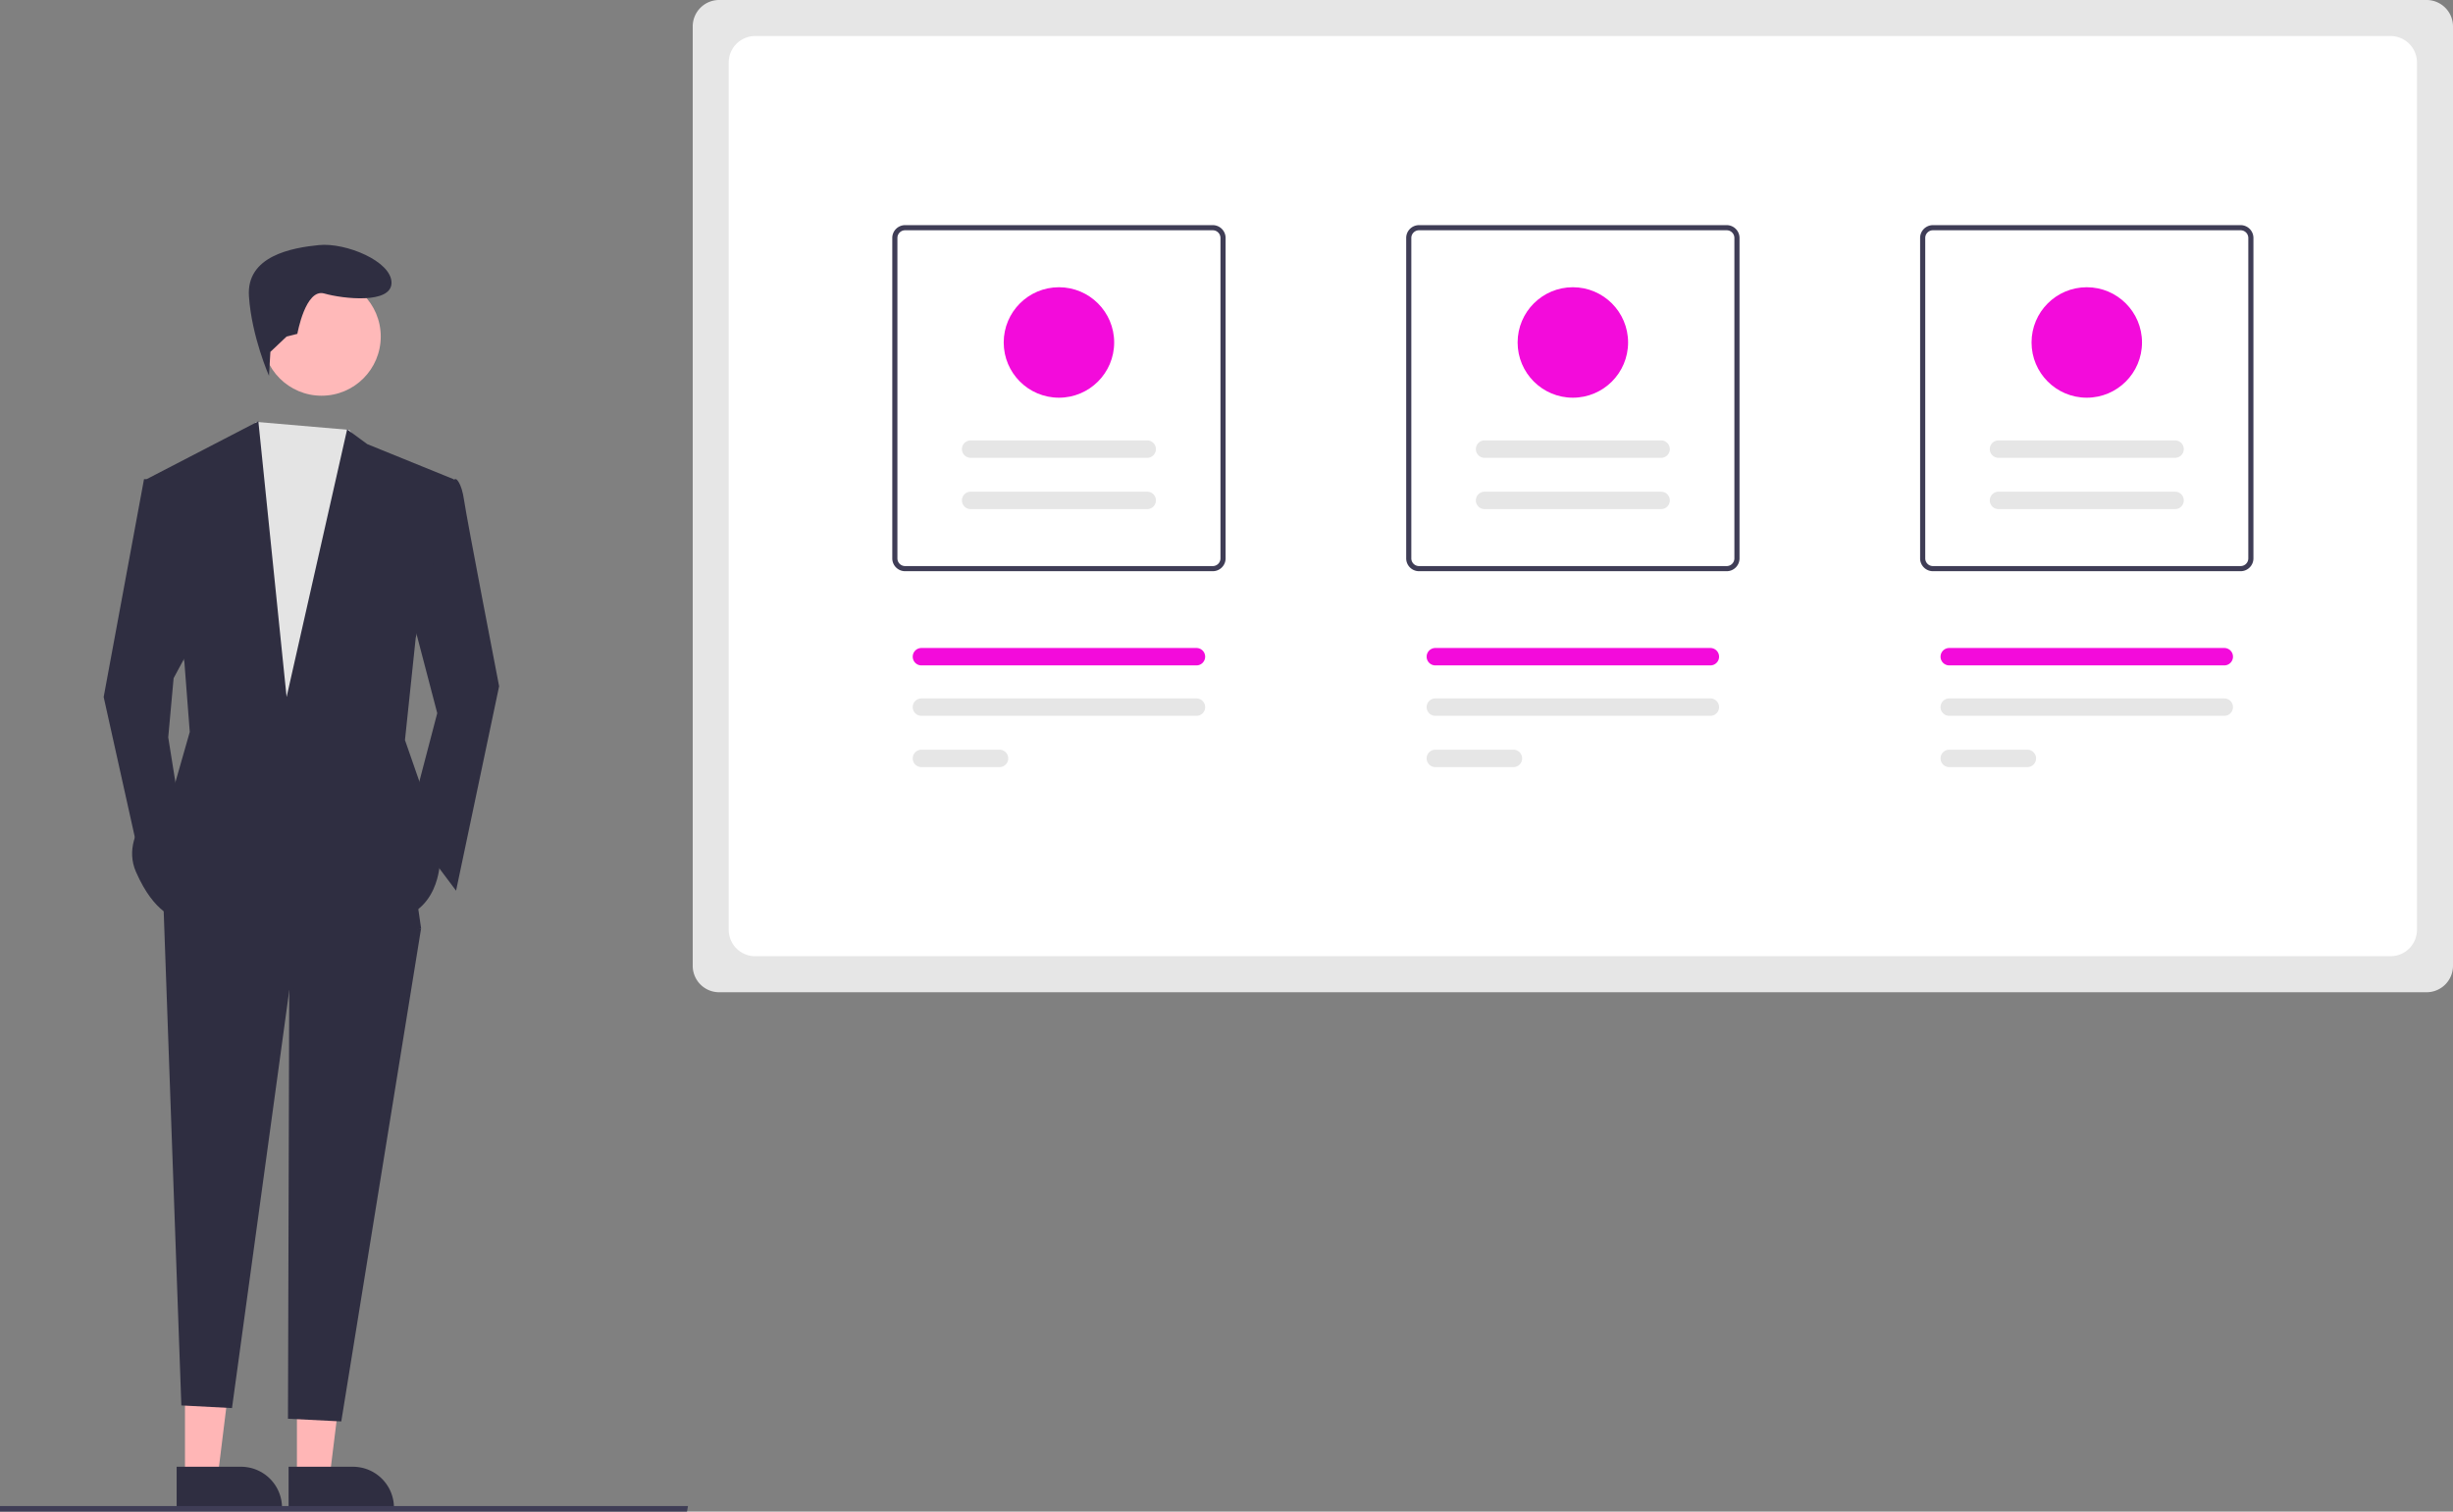 <svg xmlns="http://www.w3.org/2000/svg" data-name="Layer 1" width="920.297" height="567.136"><rect width="100%" height="100%" fill="#808080" stroke="none"/><path d="M910.386 372.27H269.797a9.922 9.922 0 0 1-9.91-9.911V9.91A9.922 9.922 0 0 1 269.797 0h640.59a9.922 9.922 0 0 1 9.91 9.91V362.36a9.922 9.922 0 0 1-9.91 9.91z" fill="#e6e6e6"/><path d="M896.872 358.755h-613.56a9.922 9.922 0 0 1-9.91-9.91V23.424a9.922 9.922 0 0 1 9.91-9.91h613.56a9.922 9.922 0 0 1 9.91 9.91v325.42a9.922 9.922 0 0 1-9.91 9.91z" fill="#fff"/><path d="M455 214.304H339.57a4.815 4.815 0 0 1-4.81-4.81V89.277a4.815 4.815 0 0 1 4.81-4.81H455a4.815 4.815 0 0 1 4.81 4.81v120.217a4.815 4.815 0 0 1-4.81 4.81zM339.57 86.39a2.889 2.889 0 0 0-2.886 2.886v120.217a2.889 2.889 0 0 0 2.886 2.886H455a2.889 2.889 0 0 0 2.886-2.886V89.277A2.889 2.889 0 0 0 455 86.391zM647.808 214.304H532.376a4.815 4.815 0 0 1-4.81-4.81V89.277a4.815 4.815 0 0 1 4.81-4.81h115.432a4.815 4.815 0 0 1 4.81 4.81v120.217a4.815 4.815 0 0 1-4.81 4.81zM532.376 86.39a2.889 2.889 0 0 0-2.886 2.886v120.217a2.889 2.889 0 0 0 2.886 2.886h115.432a2.889 2.889 0 0 0 2.885-2.886V89.277a2.889 2.889 0 0 0-2.885-2.886zM840.615 214.304H725.183a4.815 4.815 0 0 1-4.81-4.81V89.277a4.815 4.815 0 0 1 4.81-4.81h115.432a4.815 4.815 0 0 1 4.81 4.81v120.217a4.815 4.815 0 0 1-4.81 4.81zM725.183 86.39a2.889 2.889 0 0 0-2.885 2.886v120.217a2.889 2.889 0 0 0 2.885 2.886h115.432a2.889 2.889 0 0 0 2.886-2.886V89.277a2.889 2.889 0 0 0-2.886-2.886z" fill="#3f3d56"/><path d="M374.994 287.802a3.265 3.265 0 1 0 .003-6.53h-29.302a3.265 3.265 0 1 0 0 6.53h29.3zM448.874 268.564a3.265 3.265 0 1 0 .012-6.531H345.695a3.265 3.265 0 0 0 0 6.53zM567.802 287.802a3.265 3.265 0 0 0 0-6.53h-29.3a3.265 3.265 0 1 0 0 6.53zM641.681 268.564a3.265 3.265 0 0 0 0-6.531H538.502a3.265 3.265 0 0 0 0 6.53zM760.61 287.802a3.265 3.265 0 0 0 0-6.53h-29.3a3.265 3.265 0 1 0-.003 6.53h29.302zM834.489 268.564a3.265 3.265 0 0 0 0-6.531h-103.18a3.265 3.265 0 1 0-.011 6.53h103.19z" fill="#e6e6e6"/><path d="M448.874 249.643a3.265 3.265 0 0 0 .003-6.53H345.695a3.265 3.265 0 1 0 0 6.53h103.179zM641.681 249.643a3.265 3.265 0 0 0 0-6.53H538.502a3.265 3.265 0 1 0 0 6.53zM834.489 249.643a3.265 3.265 0 0 0 0-6.53h-103.18a3.265 3.265 0 0 0-.002 6.53h103.182z" fill="#f30bdb"/><path d="M430.404 191.006a3.265 3.265 0 0 0 0-6.531h-66.24a3.265 3.265 0 1 0-.011 6.53h66.251zM430.404 171.767a3.265 3.265 0 0 0 0-6.53h-66.24a3.265 3.265 0 1 0-.011 6.53h66.251z" fill="#e6e6e6"/><circle cx="397.284" cy="128.488" r="20.722" fill="#f30bdb"/><path d="M623.211 191.006a3.265 3.265 0 0 0 0-6.531h-66.239a3.265 3.265 0 0 0 0 6.53zM623.211 171.767a3.265 3.265 0 0 0 0-6.53h-66.239a3.265 3.265 0 0 0 0 6.53z" fill="#e6e6e6"/><circle cx="590.092" cy="128.488" r="20.722" fill="#f30bdb"/><path d="M816.019 191.006a3.265 3.265 0 1 0 .012-6.531H749.78a3.265 3.265 0 0 0 0 6.53zM816.019 171.767a3.265 3.265 0 1 0 .012-6.53H749.78a3.265 3.265 0 0 0 0 6.53z" fill="#e6e6e6"/><circle cx="782.899" cy="128.488" r="20.722" fill="#f30bdb"/><path fill="#ffb6b6" d="M69.4 554.299h12.26l5.832-47.288-18.094.001.002 47.287z"/><path d="m66.272 550.297 24.144-.001h.001a15.387 15.387 0 0 1 15.387 15.386v.5l-39.53.001z" fill="#2f2e41"/><path fill="#ffb6b6" d="M111.4 554.299h12.26l5.832-47.288-18.094.001.002 47.287z"/><path d="m108.272 550.297 24.144-.001h.001a15.387 15.387 0 0 1 15.387 15.386v.5l-39.53.001zM157.987 348.297l-29.949 184.985-20-1 .496-169.855 49.453-14.13z" fill="#2f2e41"/><path d="m77.248 291.78 72.665 1.009 8.074 55.508-49.453 23.213-21.496 156.772-19-1L61.1 333.16z" fill="#2f2e41"/><circle cx="120.645" cy="126.263" r="22.203" fill="#ffb9b9"/><path fill="#e4e4e4" d="m131.038 161.282 12.82 16.453-6.056 126.155-47.434-1.009-8.074-110.007 10.092-28.259 3.652-6.333 35 3z"/><path d="m152.94 225.17 11.103 42.388-11.102 42.388 18.166 24.222 16.148-76.703s-12.11-62.573-13.12-69.638-3.028-8.074-3.028-8.074l-8.074 1.01zM72.202 241.317l-7.065 13.121-2.019 22.203 4.037 25.231-14.129 23.213-14.129-63.583 15.138-81.749h6.056l12.111 61.564zM101.443 132.015l-.526 8.975s-6.512-14.727-7.522-29.865 16.148-18.167 26.24-19.176 27.25 6.056 27.25 14.13-18.166 6.055-25.23 4.037-10.093 15.138-10.093 15.138l-4.037 1.01z" fill="#2f2e41"/><path d="m155.969 239.299-4.037 38.351 8.074 23.213 5.046 22.203s0 21.194-20.185 22.203-78.721-1.009-78.721-1.009-8.074-1.009-15.139-17.157 14.13-31.286 14.13-31.286l6.055-21.195-2.018-26.24-14.13-68.629 41.884-21.698 10.597 103.447 22.708-100.42 7.57 5.551 32.295 13.12z" fill="#2f2e41"/><path fill="#3f3d56" d="M257.738 567.136H0v-2.106h258.12l-.382 2.106z"/></svg>